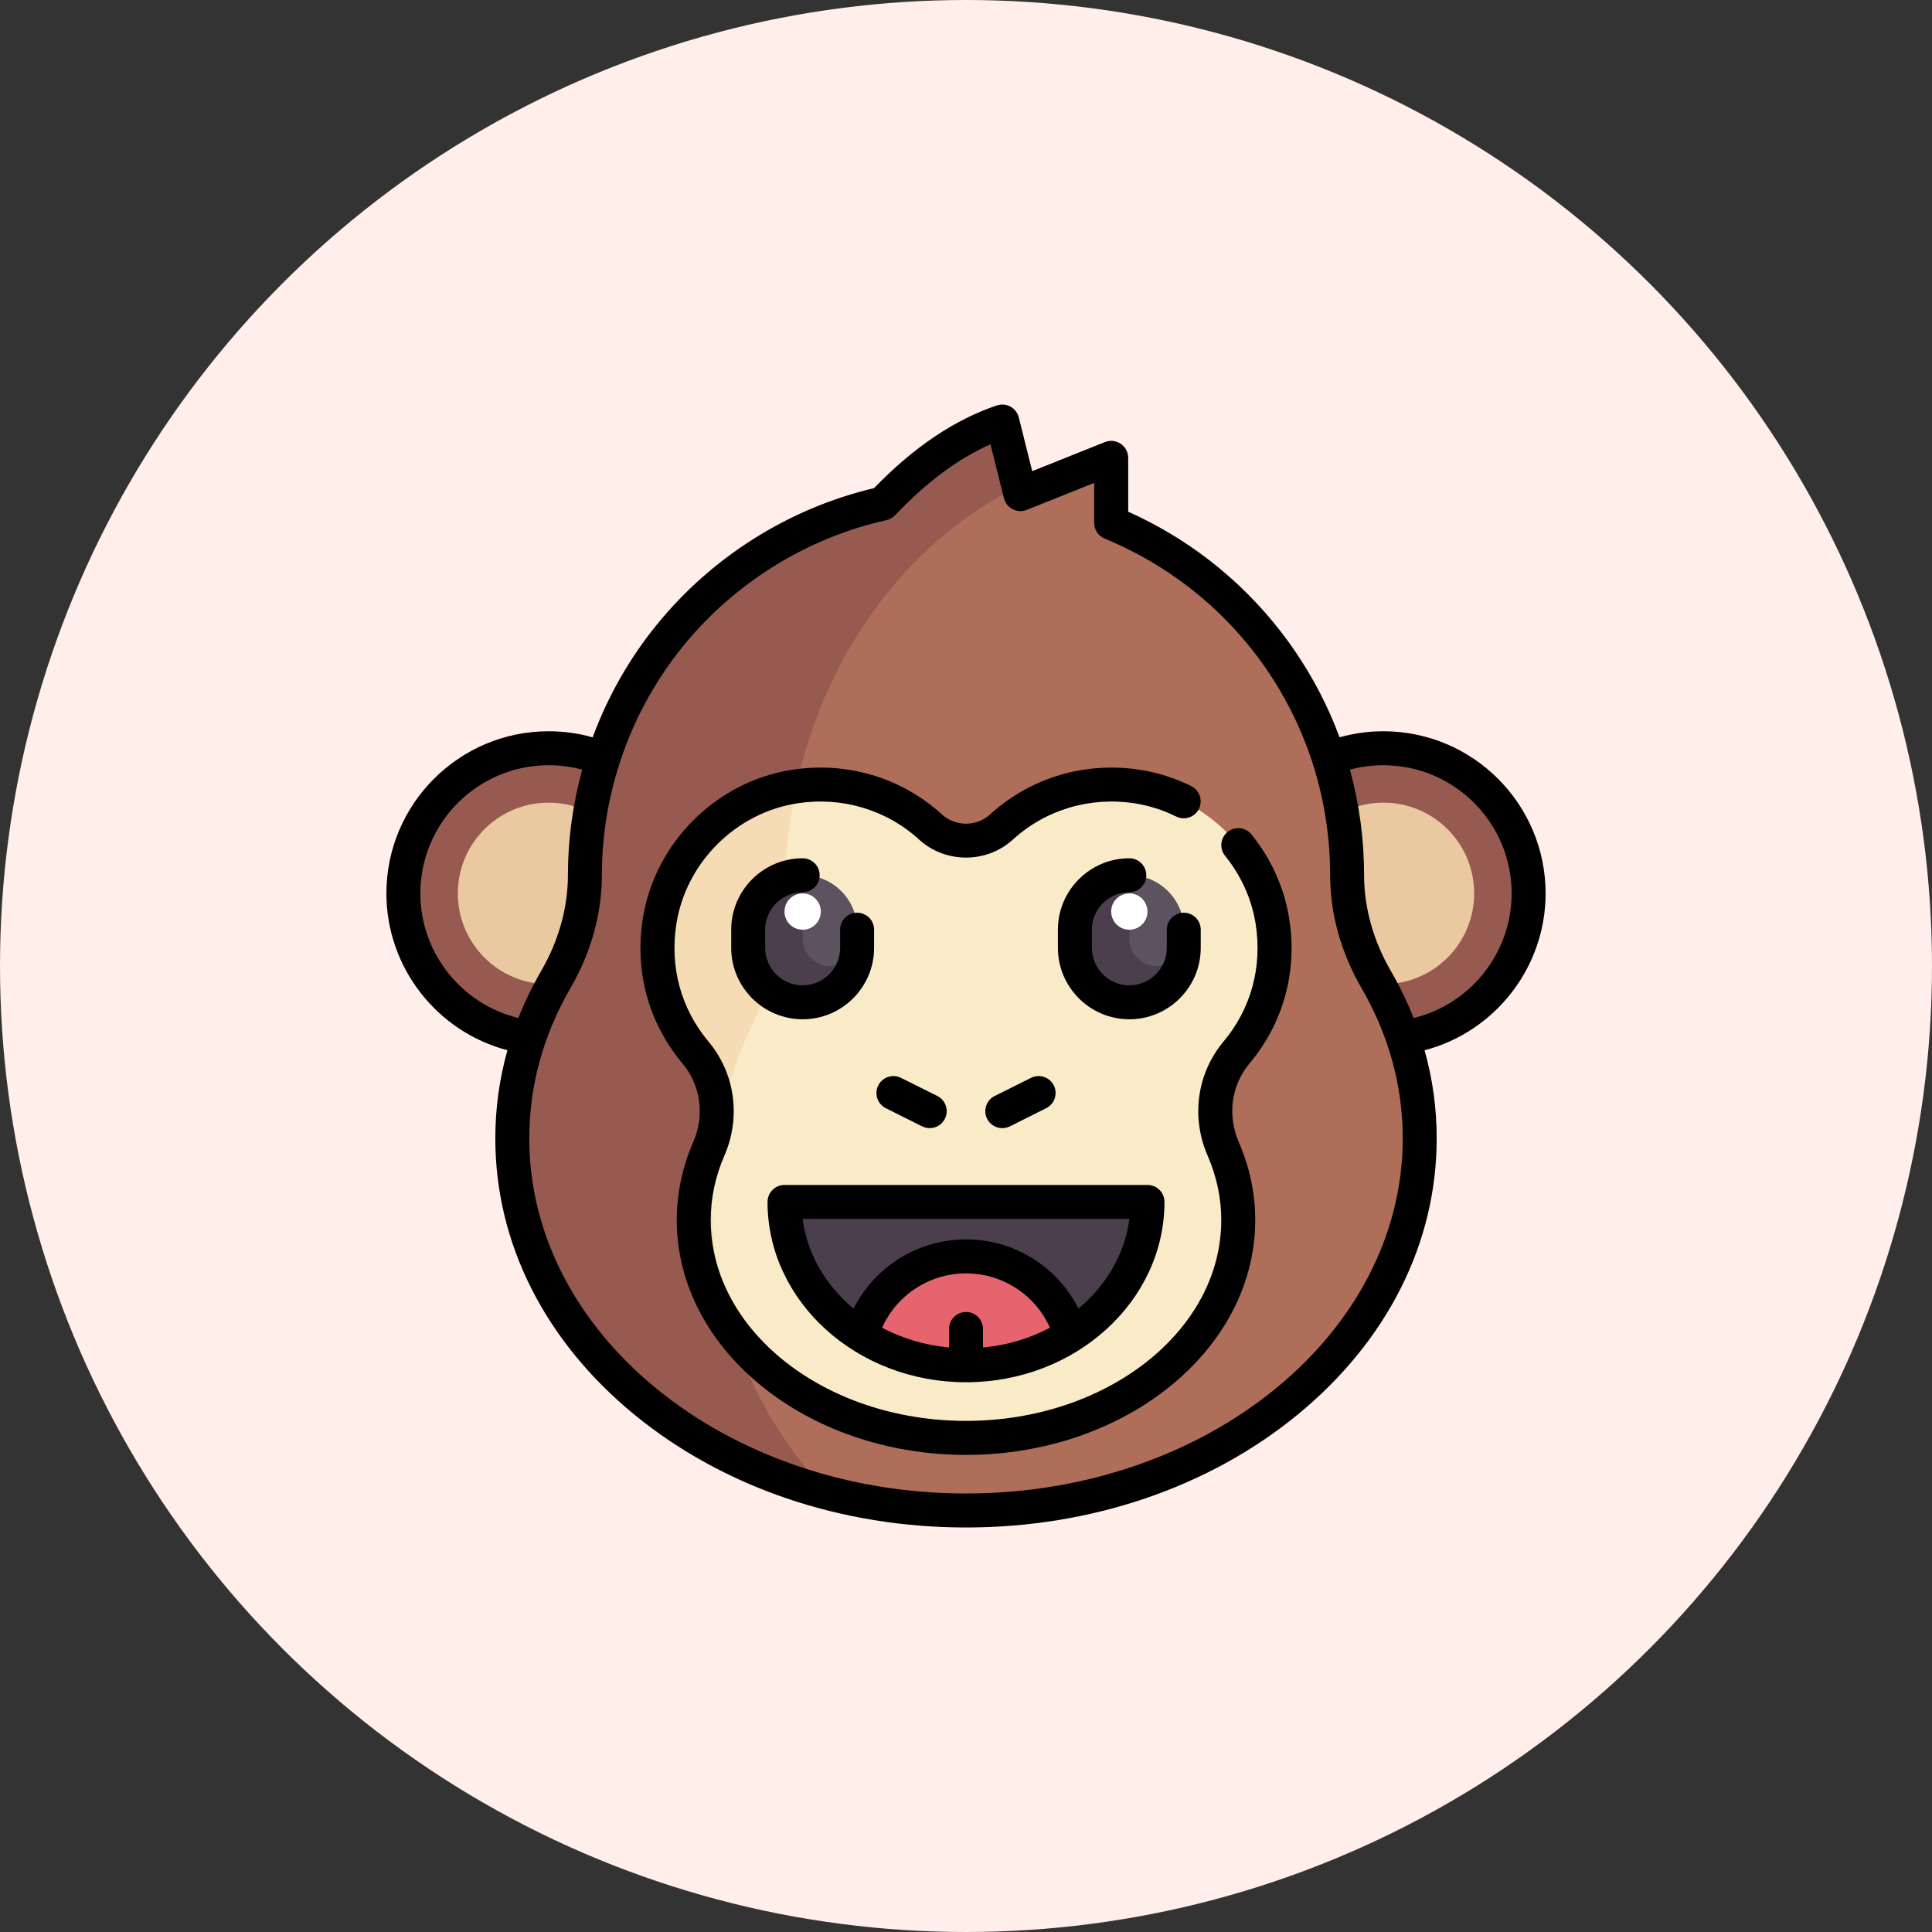 <svg width="40" height="40" viewBox="0 0 40 40" fill="none" xmlns="http://www.w3.org/2000/svg">
<rect x="0" y="0" width="40" height="40" fill="#333333" stroke="none"/>
<circle cx="20" cy="20" r="20" fill="#FFEEE9"/>
<path d="M11.358 21.503C13.018 21.503 14.364 20.157 14.364 18.497C14.364 16.837 13.018 15.491 11.358 15.491C9.697 15.491 8.352 16.837 8.352 18.497C8.352 20.157 9.697 21.503 11.358 21.503Z" fill="#965A50"/>
<path d="M11.358 20.376C12.395 20.376 13.236 19.535 13.236 18.497C13.236 17.459 12.395 16.618 11.358 16.618C10.32 16.618 9.479 17.459 9.479 18.497C9.479 19.535 10.32 20.376 11.358 20.376Z" fill="#EBC9A0"/>
<path d="M28.642 21.503C30.302 21.503 31.648 20.157 31.648 18.497C31.648 16.837 30.302 15.491 28.642 15.491C26.982 15.491 25.636 16.837 25.636 18.497C25.636 20.157 26.982 21.503 28.642 21.503Z" fill="#965A50"/>
<path d="M28.642 20.376C29.68 20.376 30.521 19.535 30.521 18.497C30.521 17.459 29.68 16.618 28.642 16.618C27.605 16.618 26.764 17.459 26.764 18.497C26.764 19.535 27.605 20.376 28.642 20.376Z" fill="#EBC9A0"/>
<path d="M28.49 20.276C28.11 19.619 27.891 18.881 27.891 18.122C27.891 14.828 25.872 12.009 23.006 10.827V9.479L21.127 10.231L20.752 8.728C19.761 9.058 18.915 9.751 18.278 10.425C14.749 11.211 12.109 14.356 12.109 18.122C12.109 18.881 11.891 19.619 11.51 20.276C10.931 21.274 10.606 22.391 10.606 23.57C10.606 27.824 14.812 31.273 20 31.273C25.188 31.273 29.394 27.824 29.394 23.57C29.394 22.391 29.069 21.274 28.49 20.276Z" fill="#AF6E5A"/>
<path d="M14.739 24.916C14.739 23.54 15.065 22.238 15.643 21.073C16.024 20.307 16.242 19.446 16.242 18.56C16.242 14.736 18.243 11.463 21.088 10.074L20.752 8.728C19.761 9.058 18.915 9.751 18.278 10.425C14.749 11.211 12.109 14.355 12.109 18.121C12.109 18.881 11.891 19.619 11.51 20.276C10.931 21.274 10.606 22.39 10.606 23.57C10.606 27.004 13.347 29.912 17.132 30.906C15.645 29.316 14.739 27.218 14.739 24.916Z" fill="#965A50"/>
<path d="M20 29.769C23.113 29.769 25.636 27.751 25.636 25.26C25.636 24.744 25.526 24.248 25.325 23.787C25.034 23.117 25.133 22.349 25.602 21.79C26.199 21.076 26.507 20.112 26.345 19.076C26.121 17.654 24.971 16.506 23.549 16.285C22.462 16.115 21.454 16.465 20.732 17.123C20.527 17.311 20.263 17.404 20 17.404C19.737 17.404 19.473 17.311 19.268 17.123C18.546 16.465 17.538 16.115 16.451 16.285C15.029 16.506 13.879 17.654 13.655 19.076C13.493 20.112 13.801 21.076 14.399 21.79C14.867 22.349 14.966 23.117 14.675 23.787C14.473 24.248 14.364 24.744 14.364 25.26C14.364 27.751 16.887 29.769 20 29.769Z" fill="#FAEBC8"/>
<path d="M14.364 25.261C14.364 26.104 14.658 26.89 15.161 27.564C14.891 26.727 14.739 25.839 14.739 24.917C14.739 23.541 15.064 22.238 15.643 21.073C16.024 20.307 16.242 19.446 16.242 18.56C16.242 17.773 16.332 17.01 16.491 16.281C16.478 16.283 16.465 16.283 16.451 16.285C15.029 16.507 13.879 17.654 13.655 19.077C13.493 20.112 13.801 21.076 14.399 21.79C14.867 22.35 14.966 23.118 14.675 23.787C14.473 24.249 14.364 24.744 14.364 25.261Z" fill="#F5DCB4"/>
<path d="M16.243 24.885C16.243 26.753 17.925 28.267 20 28.267C22.075 28.267 23.758 26.753 23.758 24.885H16.243Z" fill="#4B3F4E"/>
<path d="M17.835 27.646C18.447 28.035 19.193 28.266 20 28.266C20.807 28.266 21.553 28.035 22.165 27.646C21.894 26.705 21.025 26.012 20 26.012C18.975 26.012 18.106 26.705 17.835 27.646Z" fill="#E6646E"/>
<path d="M16.618 20.751C15.995 20.751 15.491 20.247 15.491 19.624V19.248C15.491 18.626 15.995 18.121 16.618 18.121C17.241 18.121 17.745 18.626 17.745 19.248V19.624C17.745 20.247 17.241 20.751 16.618 20.751Z" fill="#4B3F4E"/>
<path d="M16.618 18.121V19.436C16.618 19.747 16.87 20 17.182 20C17.493 20 17.745 19.747 17.745 19.436V19.248C17.745 18.626 17.241 18.121 16.618 18.121Z" fill="#5D5360"/>
<path d="M16.618 19.249C16.826 19.249 16.994 19.081 16.994 18.873C16.994 18.665 16.826 18.497 16.618 18.497C16.41 18.497 16.242 18.665 16.242 18.873C16.242 19.081 16.41 19.249 16.618 19.249Z" fill="white"/>
<path d="M23.382 20.751C22.759 20.751 22.254 20.247 22.254 19.624V19.248C22.254 18.626 22.759 18.121 23.382 18.121C24.004 18.121 24.509 18.626 24.509 19.248V19.624C24.509 20.247 24.004 20.751 23.382 20.751Z" fill="#4B3F4E"/>
<path d="M23.382 18.121V19.436C23.382 19.747 23.634 20 23.945 20C24.257 20 24.509 19.747 24.509 19.436V19.248C24.509 18.626 24.004 18.121 23.382 18.121Z" fill="#5D5360"/>
<path d="M23.381 19.249C23.589 19.249 23.757 19.081 23.757 18.873C23.757 18.665 23.589 18.497 23.381 18.497C23.174 18.497 23.006 18.665 23.006 18.873C23.006 19.081 23.174 19.249 23.381 19.249Z" fill="white"/>
<path d="M19.091 23.32C19.142 23.345 19.196 23.357 19.248 23.357C19.377 23.357 19.502 23.286 19.563 23.163C19.65 22.989 19.58 22.778 19.406 22.691L18.654 22.316C18.481 22.229 18.27 22.299 18.183 22.473C18.096 22.646 18.166 22.858 18.34 22.944L19.091 23.32Z" fill="black"/>
<path d="M20.752 23.357C20.805 23.357 20.858 23.345 20.909 23.32L21.66 22.944C21.834 22.858 21.904 22.646 21.818 22.473C21.731 22.299 21.52 22.229 21.346 22.316L20.594 22.691C20.421 22.778 20.35 22.989 20.437 23.163C20.499 23.286 20.623 23.357 20.752 23.357Z" fill="black"/>
<path d="M32 18.497C32 16.646 30.494 15.14 28.642 15.14C28.333 15.14 28.028 15.182 27.734 15.265C27.503 14.64 27.195 14.043 26.814 13.484C25.946 12.214 24.755 11.219 23.358 10.595V9.479C23.358 9.362 23.3 9.253 23.203 9.188C23.107 9.123 22.984 9.109 22.875 9.153L21.371 9.755L21.093 8.642C21.069 8.547 21.006 8.466 20.921 8.419C20.835 8.372 20.733 8.363 20.64 8.394C19.77 8.684 18.914 9.26 18.097 10.106C16.338 10.522 14.743 11.524 13.598 12.934C13.027 13.636 12.581 14.425 12.27 15.266C11.975 15.182 11.669 15.14 11.358 15.14C9.506 15.14 8 16.646 8 18.497C8 20.035 9.052 21.363 10.506 21.744C10.339 22.338 10.255 22.948 10.255 23.57C10.255 25.735 11.277 27.766 13.135 29.289C14.972 30.795 17.41 31.625 20 31.625C22.59 31.625 25.028 30.795 26.865 29.289C28.723 27.766 29.745 25.735 29.745 23.57C29.745 22.948 29.661 22.338 29.494 21.745C30.948 21.364 32 20.035 32 18.497ZM8.703 18.497C8.703 17.034 9.894 15.843 11.358 15.843C11.595 15.843 11.829 15.874 12.055 15.935C11.859 16.643 11.758 17.379 11.758 18.121C11.758 18.792 11.567 19.476 11.206 20.099C11.021 20.419 10.863 20.745 10.732 21.077C9.558 20.793 8.703 19.73 8.703 18.497ZM20 30.921C15.014 30.921 10.958 27.623 10.958 23.57C10.958 22.481 11.246 21.432 11.814 20.452C12.237 19.722 12.461 18.916 12.461 18.121C12.461 16.398 13.058 14.713 14.143 13.377C15.213 12.062 16.708 11.135 18.355 10.768C18.423 10.753 18.486 10.717 18.534 10.666C19.178 9.984 19.841 9.492 20.507 9.199L20.786 10.316C20.811 10.414 20.877 10.497 20.967 10.544C21.058 10.59 21.164 10.595 21.258 10.557L22.654 9.998V10.827C22.654 10.969 22.74 11.097 22.872 11.152C25.707 12.322 27.539 15.057 27.539 18.122C27.539 18.916 27.763 19.722 28.186 20.452C28.754 21.432 29.042 22.482 29.042 23.57C29.042 27.623 24.986 30.921 20 30.921ZM29.268 21.077C29.137 20.745 28.979 20.419 28.794 20.099C28.433 19.476 28.242 18.792 28.242 18.122C28.242 17.375 28.143 16.641 27.949 15.934C28.174 15.874 28.406 15.843 28.642 15.843C30.106 15.843 31.297 17.034 31.297 18.497C31.297 19.73 30.442 20.793 29.268 21.077Z" fill="black"/>
<path d="M16.618 18.473C16.812 18.473 16.97 18.315 16.97 18.121C16.97 17.927 16.812 17.77 16.618 17.77C15.803 17.77 15.139 18.433 15.139 19.248V19.624C15.139 20.439 15.803 21.103 16.618 21.103C17.434 21.103 18.097 20.439 18.097 19.624V19.248C18.097 19.054 17.94 18.897 17.745 18.897C17.551 18.897 17.394 19.054 17.394 19.248V19.624C17.394 20.052 17.046 20.4 16.618 20.4C16.191 20.4 15.842 20.052 15.842 19.624V19.248C15.843 18.821 16.191 18.473 16.618 18.473Z" fill="black"/>
<path d="M24.86 19.624V19.248C24.86 19.054 24.703 18.897 24.509 18.897C24.315 18.897 24.157 19.054 24.157 19.248V19.624C24.157 20.052 23.809 20.4 23.382 20.4C22.954 20.4 22.606 20.052 22.606 19.624V19.248C22.606 18.821 22.954 18.473 23.382 18.473C23.576 18.473 23.733 18.315 23.733 18.121C23.733 17.927 23.576 17.77 23.382 17.77C22.566 17.77 21.903 18.433 21.903 19.248V19.624C21.903 20.439 22.566 21.103 23.382 21.103C24.197 21.103 24.86 20.439 24.86 19.624Z" fill="black"/>
<path d="M20 28.618C22.266 28.618 24.109 26.943 24.109 24.885C24.109 24.691 23.952 24.533 23.758 24.533H16.243C16.048 24.533 15.891 24.691 15.891 24.885C15.891 26.943 17.734 28.618 20 28.618ZM20 27.163C19.806 27.163 19.648 27.321 19.648 27.515V27.898C19.146 27.852 18.676 27.709 18.263 27.489C18.566 26.81 19.244 26.364 20 26.364C20.759 26.364 21.434 26.809 21.738 27.489C21.324 27.709 20.854 27.852 20.352 27.898V27.515C20.352 27.321 20.194 27.163 20 27.163ZM23.383 25.236C23.288 25.965 22.9 26.616 22.328 27.094C21.891 26.223 20.998 25.66 20 25.66C19.006 25.66 18.11 26.224 17.672 27.094C17.1 26.616 16.712 25.966 16.617 25.236H23.383Z" fill="black"/>
<path d="M26.692 19.022C26.592 18.388 26.322 17.784 25.91 17.276C25.788 17.125 25.567 17.102 25.416 17.224C25.265 17.347 25.242 17.568 25.364 17.719C25.698 18.131 25.917 18.619 25.997 19.131C26.137 20.021 25.901 20.885 25.332 21.564C24.781 22.223 24.655 23.128 25.003 23.928C25.19 24.357 25.285 24.805 25.285 25.261C25.285 27.553 22.914 29.418 20 29.418C17.086 29.418 14.715 27.553 14.715 25.261C14.715 24.805 14.81 24.357 14.997 23.928C15.345 23.129 15.219 22.223 14.668 21.564C14.099 20.885 13.863 20.021 14.003 19.131C14.203 17.858 15.232 16.831 16.505 16.632C17.429 16.489 18.35 16.762 19.031 17.384C19.575 17.879 20.426 17.879 20.969 17.384C21.65 16.762 22.571 16.489 23.495 16.632C23.791 16.679 24.079 16.77 24.351 16.905C24.524 16.992 24.735 16.921 24.822 16.747C24.908 16.573 24.837 16.362 24.664 16.276C24.327 16.109 23.971 15.995 23.603 15.938C22.467 15.761 21.335 16.099 20.495 16.864C20.218 17.117 19.783 17.117 19.505 16.864C18.666 16.099 17.533 15.761 16.397 15.938C14.825 16.182 13.555 17.451 13.308 19.022C13.136 20.115 13.428 21.178 14.129 22.016C14.508 22.469 14.594 23.093 14.352 23.647C14.127 24.165 14.012 24.708 14.012 25.261C14.012 27.941 16.698 30.122 20 30.122C23.302 30.122 25.988 27.941 25.988 25.261C25.988 24.708 25.874 24.165 25.648 23.647C25.407 23.093 25.492 22.468 25.871 22.016C26.572 21.178 26.864 20.115 26.692 19.022Z" fill="black"/>
</svg>
